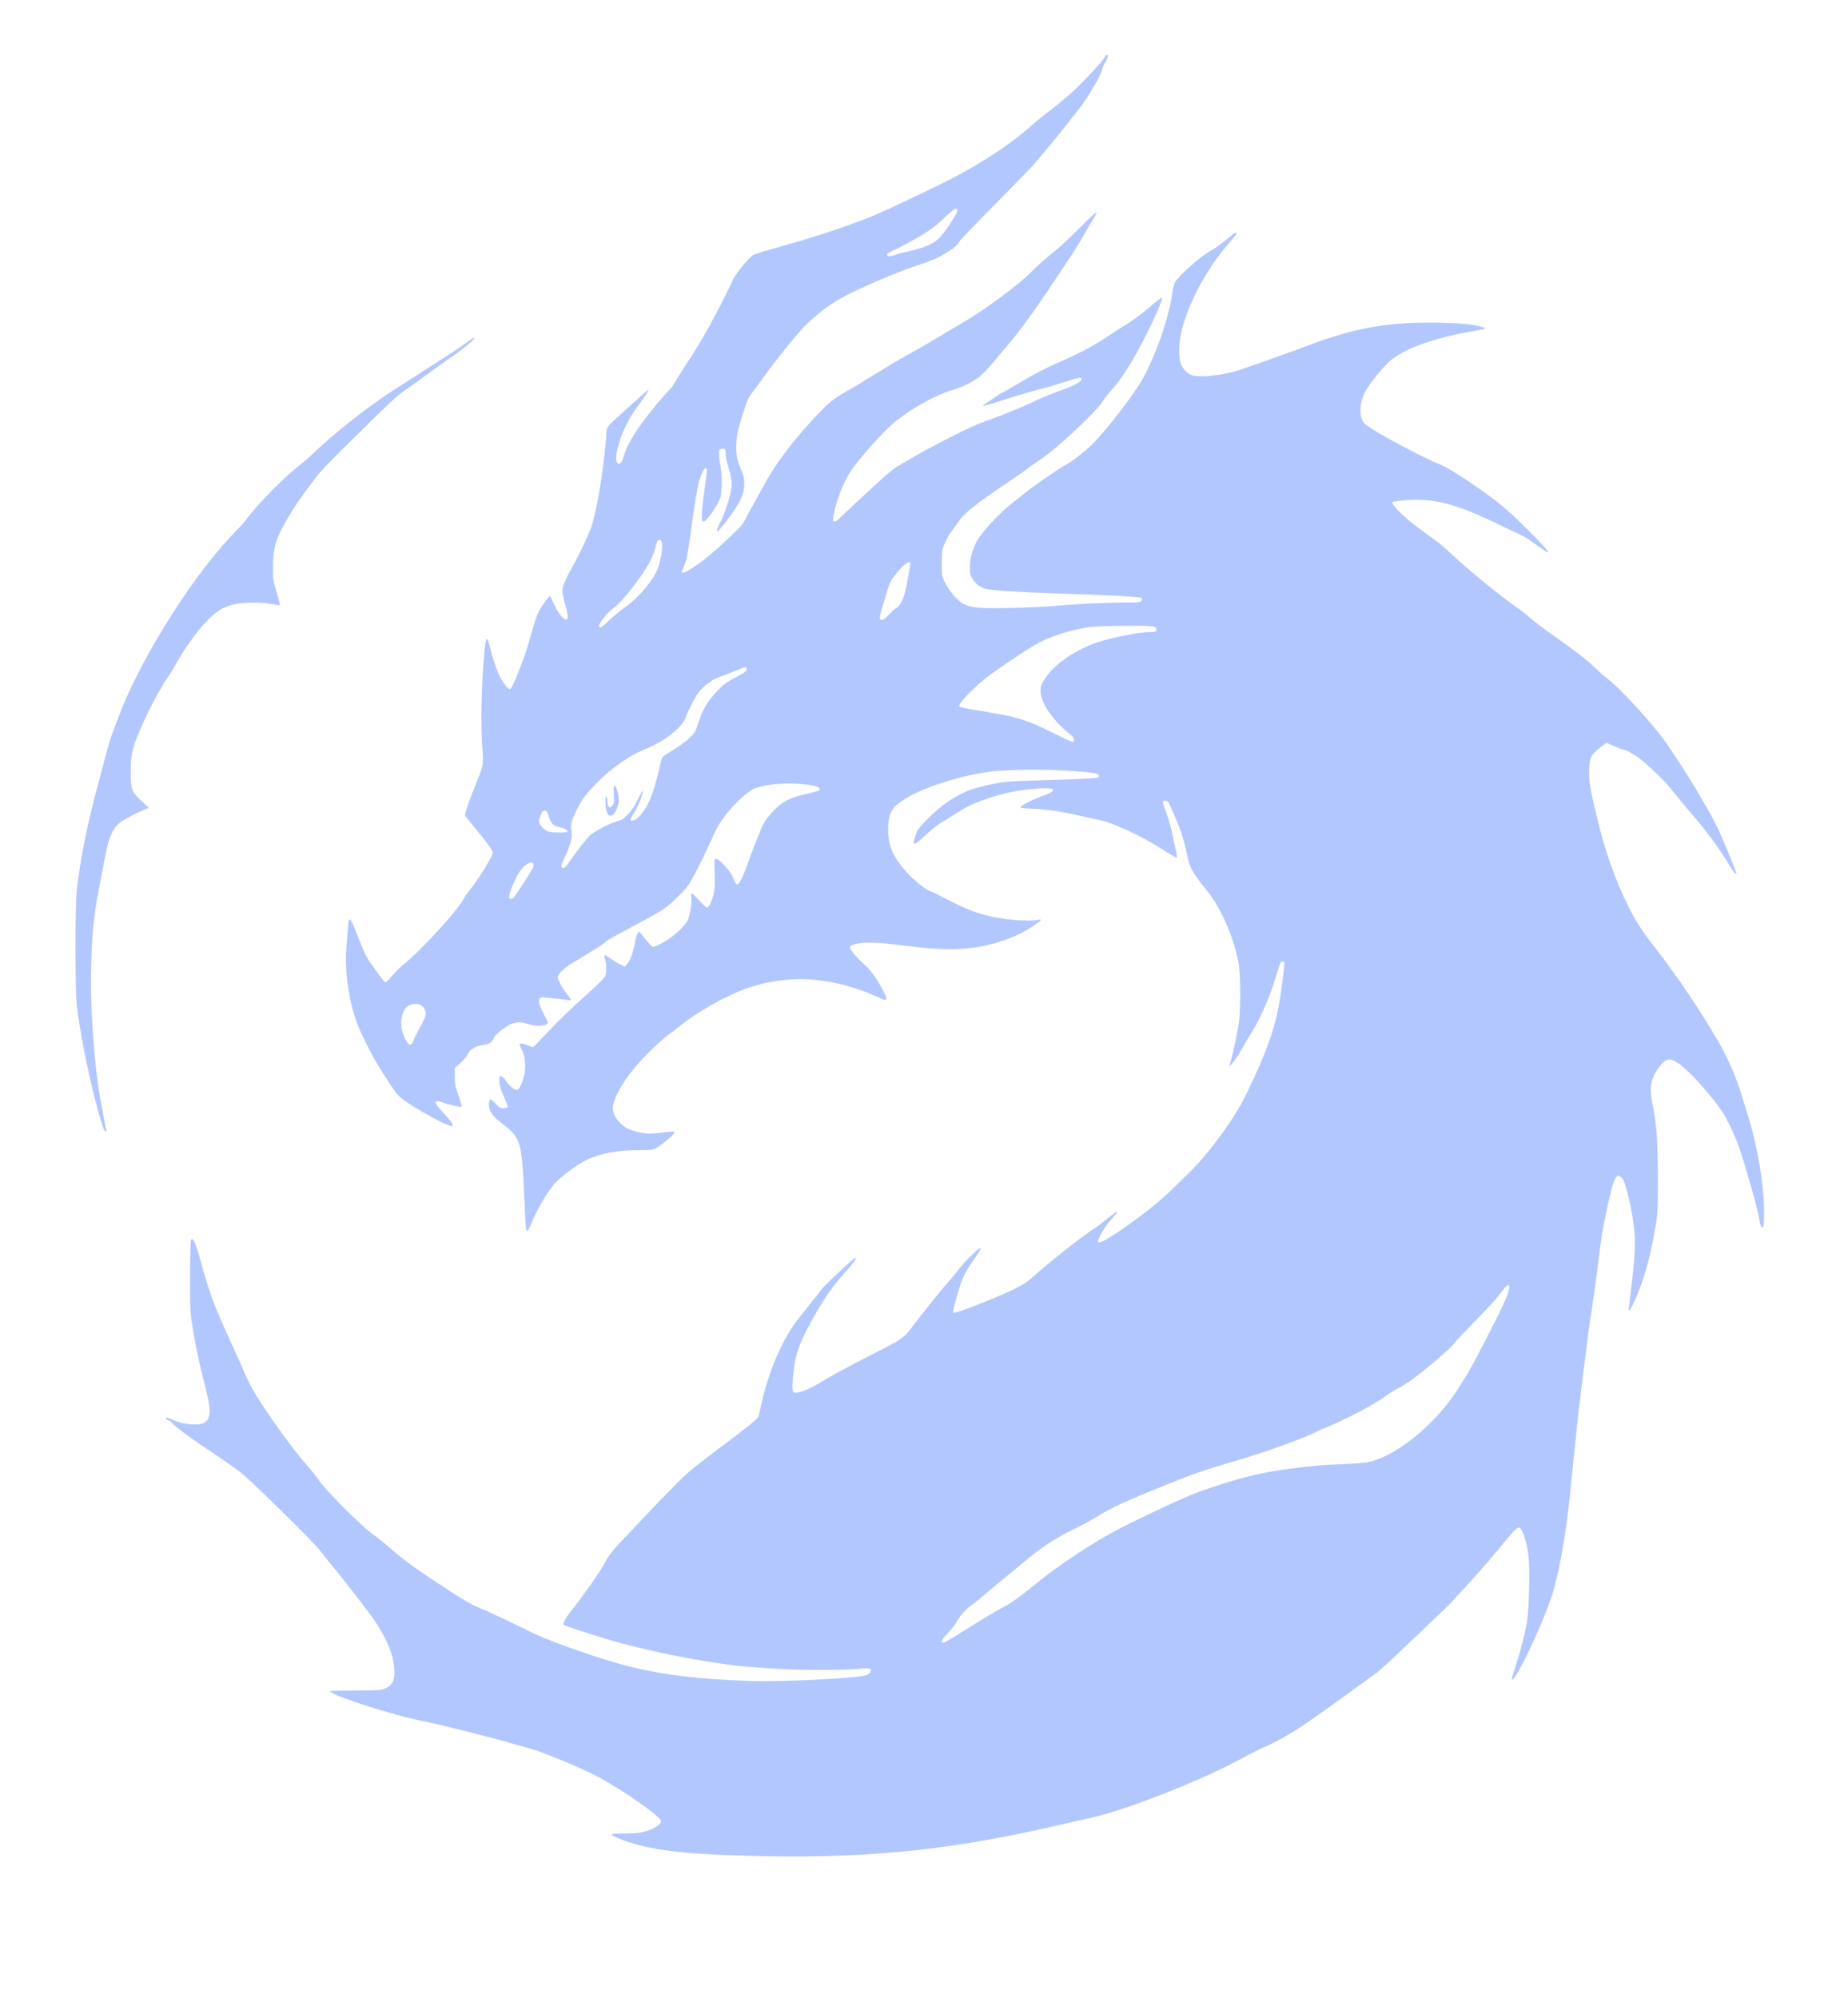 <?xml version="1.0" encoding="UTF-8" standalone="no"?>
<svg
   version="1.0"
   width="1920pt"
   height="2076pt"
   viewBox="0 0 1920 2076"
   preserveAspectRatio="xMidYMid meet"
   id="svg3"
   sodipodi:docname="logo-banner.svg"
   inkscape:version="1.4.2 (ebf0e940d0, 2025-05-08)"
   xmlns:inkscape="http://www.inkscape.org/namespaces/inkscape"
   xmlns:sodipodi="http://sodipodi.sourceforge.net/DTD/sodipodi-0.dtd"
   xmlns="http://www.w3.org/2000/svg"
   xmlns:svg="http://www.w3.org/2000/svg">
  <defs
     id="defs3" />
  <sodipodi:namedview
     id="namedview3"
     pagecolor="#ffffff"
     bordercolor="#000000"
     borderopacity="0.25"
     inkscape:showpageshadow="2"
     inkscape:pageopacity="0.0"
     inkscape:pagecheckerboard="0"
     inkscape:deskcolor="#d1d1d1"
     inkscape:document-units="pt"
     inkscape:zoom="0.31033237"
     inkscape:cx="1279.2736"
     inkscape:cy="1379.1665"
     inkscape:window-width="1920"
     inkscape:window-height="1013"
     inkscape:window-x="0"
     inkscape:window-y="0"
     inkscape:window-maximized="1"
     inkscape:current-layer="svg3" />
  <g
     transform="translate(0,2076) scale(0.1,-0.1)"
     fill="#000000"
     stroke="none"
     id="g3"
     style="fill:#b3c7ff;fill-opacity:1">
    <path
       d="M11472 20158 c-25 -47 -252 -286 -367 -386 -55 -48 -143 -120 -196 -160 -53 -39 -139 -109 -190 -155 -257 -227 -592 -440 -1008 -641 -450 -217 -593 -282 -741 -339 -254 -96 -587 -204 -854 -277 -143 -39 -274 -80 -292 -91 -46 -28 -177 -188 -207 -252 -170 -360 -333 -653 -504 -907 -38 -58 -82 -128 -96 -155 -14 -28 -40 -63 -57 -80 -18 -16 -64 -68 -104 -115 -222 -264 -333 -435 -376 -581 -22 -73 -39 -91 -66 -68 -35 29 11 232 88 384 49 98 79 145 188 293 29 40 50 75 47 78 -3 3 -37 -23 -74 -58 -38 -34 -124 -112 -192 -172 -163 -146 -171 -156 -171 -217 0 -59 -23 -268 -51 -464 -29 -205 -67 -387 -101 -495 -28 -89 -132 -308 -210 -445 -57 -101 -90 -178 -95 -220 -2 -25 6 -74 22 -130 33 -111 41 -163 27 -177 -26 -26 -101 65 -148 180 -13 31 -27 57 -33 57 -5 0 -35 -36 -65 -80 -58 -82 -75 -126 -136 -345 -48 -176 -156 -461 -200 -530 -14 -22 -38 -4 -82 61 -45 66 -88 176 -127 328 -17 62 -33 116 -36 119 -16 16 -25 -32 -40 -218 -24 -304 -30 -675 -15 -892 14 -210 19 -181 -79 -427 -53 -131 -101 -270 -101 -291 0 -4 41 -56 91 -116 135 -162 199 -250 199 -272 0 -37 -147 -275 -248 -401 -24 -30 -52 -72 -63 -93 -56 -109 -435 -522 -609 -663 -37 -29 -90 -81 -120 -116 -66 -77 -71 -81 -88 -67 -18 16 -152 203 -184 258 -14 25 -51 110 -82 190 -31 80 -62 156 -69 169 -23 45 -35 36 -40 -31 -2 -35 -10 -130 -17 -213 -20 -234 12 -505 90 -750 45 -143 183 -416 294 -585 53 -80 106 -160 118 -178 37 -57 118 -117 289 -215 162 -94 273 -147 304 -147 28 0 -10 55 -104 155 -89 93 -85 127 8 90 60 -23 188 -51 197 -43 3 4 -11 56 -32 115 -34 95 -39 119 -39 197 l0 88 57 52 c31 28 66 70 77 92 26 54 74 83 158 96 53 8 73 16 90 37 13 14 23 31 23 37 0 16 67 75 133 119 72 48 136 55 226 26 95 -31 201 -23 201 15 0 7 -20 51 -45 98 -53 101 -59 152 -21 162 21 5 262 -20 294 -31 24 -8 12 21 -29 70 -40 48 -79 117 -93 162 -10 32 59 103 158 162 186 110 302 183 326 205 36 32 62 47 286 166 322 171 356 193 476 312 101 101 113 117 182 247 40 76 99 196 131 267 32 71 71 156 87 188 80 158 294 384 404 426 123 46 332 61 532 39 96 -10 147 -29 139 -52 -4 -13 -6 -14 -162 -51 -152 -36 -224 -74 -310 -161 -38 -40 -85 -96 -102 -126 -32 -53 -117 -266 -189 -472 -35 -98 -76 -177 -93 -177 -13 0 -26 20 -46 74 -23 63 -153 203 -179 193 -15 -6 -16 -22 -11 -150 4 -111 2 -159 -10 -212 -19 -81 -50 -145 -70 -145 -7 0 -44 34 -82 75 -37 41 -72 75 -77 75 -4 0 -6 -26 -4 -57 6 -68 -13 -177 -40 -230 -33 -63 -157 -174 -254 -226 -48 -26 -94 -47 -102 -47 -12 0 -66 59 -128 142 -17 22 -18 22 -32 5 -8 -10 -19 -48 -26 -85 -18 -107 -49 -196 -80 -233 l-28 -34 -57 29 c-31 16 -76 45 -101 63 -25 19 -48 32 -52 29 -3 -4 -1 -27 6 -51 15 -56 15 -122 1 -163 -7 -22 -77 -91 -222 -221 -117 -103 -282 -263 -367 -355 -85 -91 -158 -166 -162 -166 -4 0 -30 9 -58 20 -84 33 -98 23 -61 -42 32 -55 46 -167 32 -245 -15 -80 -47 -160 -70 -173 -28 -14 -73 19 -127 93 -35 48 -63 61 -65 30 -4 -69 7 -112 47 -199 24 -53 42 -99 39 -104 -9 -15 -55 -20 -78 -9 -12 6 -38 30 -58 52 -43 49 -59 43 -59 -21 1 -74 32 -115 164 -217 161 -125 178 -185 201 -697 8 -194 17 -363 20 -375 9 -37 21 -27 46 34 58 148 166 336 248 431 58 69 228 197 323 244 150 74 325 108 553 108 128 0 146 2 184 22 57 31 193 148 188 162 -4 12 -9 12 -164 -5 -100 -11 -120 -11 -194 5 -99 21 -151 45 -202 95 -43 40 -66 79 -78 130 -19 85 78 274 236 461 87 103 279 288 343 332 26 17 70 50 97 73 192 159 500 332 730 412 214 73 457 104 675 84 211 -18 461 -84 639 -167 52 -24 100 -44 107 -44 24 0 15 32 -32 119 -58 109 -132 209 -190 256 -54 45 -144 150 -144 170 0 21 29 33 111 46 85 13 232 3 554 -37 411 -52 697 -27 987 85 103 40 169 74 255 132 89 60 98 73 46 62 -99 -21 -376 3 -538 47 -161 44 -217 68 -520 224 -27 14 -54 26 -59 26 -25 0 -154 101 -228 178 -149 157 -210 287 -211 452 -1 129 21 201 77 256 143 137 547 289 932 349 231 36 669 38 1030 5 127 -12 157 -22 152 -48 -4 -19 -54 -22 -653 -41 -295 -9 -331 -12 -467 -40 -81 -17 -177 -42 -213 -56 -162 -61 -312 -163 -461 -317 -83 -85 -93 -99 -115 -165 -12 -40 -20 -76 -16 -79 10 -10 44 15 144 108 50 46 119 99 153 118 34 19 102 61 152 94 110 71 186 106 342 157 140 46 271 74 415 89 149 15 241 13 241 -4 0 -21 -19 -32 -107 -65 -85 -31 -184 -79 -218 -104 -28 -21 -15 -24 136 -31 138 -6 297 -31 484 -75 66 -16 140 -32 165 -36 143 -23 462 -170 685 -315 77 -50 141 -87 143 -82 1 5 -4 40 -12 78 -8 38 -26 121 -40 185 -13 64 -41 157 -60 208 -20 51 -36 99 -36 107 0 17 44 19 58 2 5 -7 40 -84 77 -171 62 -147 90 -238 130 -429 18 -85 68 -169 176 -298 157 -187 294 -492 347 -774 20 -111 23 -443 5 -612 -10 -90 -70 -365 -98 -449 -16 -47 74 69 125 161 30 55 73 128 96 164 94 147 199 386 259 590 21 69 41 133 46 143 10 18 34 23 43 8 5 -7 -20 -216 -45 -370 -49 -310 -128 -536 -344 -987 -122 -253 -374 -603 -586 -814 -253 -251 -338 -327 -512 -458 -235 -176 -405 -285 -438 -280 -18 3 -17 8 19 83 25 50 64 107 106 153 36 40 66 75 66 77 0 14 -26 -2 -101 -63 -46 -38 -106 -84 -134 -102 -174 -117 -450 -335 -669 -529 -71 -62 -197 -125 -466 -234 -201 -81 -326 -124 -335 -115 -12 12 68 294 105 373 21 44 68 123 105 175 74 103 83 120 66 120 -17 0 -167 -147 -209 -204 -20 -28 -74 -94 -120 -146 -84 -95 -268 -325 -392 -489 -73 -96 -95 -110 -423 -276 -243 -124 -429 -225 -531 -289 -86 -54 -192 -96 -241 -96 -33 0 -37 20 -26 161 14 188 52 318 142 490 118 224 218 382 318 504 41 49 77 92 81 95 3 3 29 32 58 66 48 56 66 91 43 82 -18 -6 -303 -272 -335 -312 -18 -23 -66 -84 -107 -136 -42 -52 -103 -130 -137 -173 -168 -212 -313 -542 -387 -877 -15 -69 -31 -135 -35 -147 -11 -28 -89 -91 -440 -355 -276 -208 -307 -235 -480 -413 -102 -104 -215 -221 -250 -260 -36 -38 -117 -124 -180 -190 -149 -154 -201 -217 -235 -284 -43 -87 -242 -372 -371 -531 -43 -53 -77 -117 -69 -130 6 -9 167 -64 415 -140 477 -146 1192 -282 1610 -306 52 -3 150 -9 218 -14 165 -13 705 -13 832 1 114 11 131 6 113 -34 -8 -17 -25 -28 -56 -35 -123 -32 -877 -68 -1187 -57 -552 18 -927 64 -1300 160 -262 68 -763 243 -945 330 -38 18 -155 75 -260 126 -104 50 -240 113 -302 138 -114 48 -182 89 -496 296 -203 134 -342 238 -462 346 -44 39 -116 96 -160 127 -108 74 -495 461 -562 562 -28 41 -83 111 -123 155 -137 153 -381 490 -536 740 -28 44 -71 127 -96 185 -25 58 -94 211 -153 340 -188 413 -230 525 -329 889 -29 104 -53 172 -65 184 -20 20 -20 20 -28 -9 -4 -16 -8 -189 -8 -384 0 -354 0 -356 32 -545 35 -208 61 -328 129 -597 47 -190 53 -260 28 -314 -22 -47 -60 -64 -138 -64 -80 0 -154 15 -225 46 -64 29 -90 32 -71 9 7 -8 18 -15 25 -15 8 0 15 -3 17 -7 12 -29 183 -158 409 -308 145 -97 296 -203 334 -235 122 -101 752 -722 806 -795 28 -38 93 -119 144 -180 50 -60 136 -168 191 -240 54 -71 124 -162 155 -202 133 -168 243 -374 270 -507 41 -196 12 -283 -104 -318 -30 -9 -118 -13 -299 -13 -145 1 -254 -3 -251 -8 16 -26 250 -113 529 -195 221 -66 292 -84 519 -132 191 -41 705 -172 845 -215 41 -13 105 -31 141 -39 142 -32 591 -218 776 -320 268 -149 584 -370 627 -438 13 -22 -13 -52 -75 -83 -81 -41 -156 -55 -304 -55 -149 0 -158 -6 -72 -44 293 -129 695 -178 1577 -192 1115 -18 1971 76 3085 341 77 18 178 41 225 50 367 74 1187 396 1622 636 69 38 163 85 208 104 89 37 236 117 365 199 86 55 479 334 634 450 52 39 116 85 142 101 26 17 121 100 211 185 428 405 566 538 605 580 193 207 408 451 506 573 112 139 167 197 188 197 32 0 85 -158 100 -300 15 -144 6 -539 -15 -670 -21 -133 -67 -311 -119 -470 -25 -74 -43 -137 -41 -139 37 -41 366 666 443 954 67 251 129 620 166 995 8 85 24 243 35 350 12 107 27 263 36 345 8 83 26 238 40 345 14 107 33 267 44 355 28 225 49 387 54 410 9 36 65 445 91 654 27 219 37 279 91 526 44 198 62 259 87 286 17 18 21 19 40 6 12 -8 27 -25 34 -38 24 -50 65 -209 88 -344 42 -256 42 -349 -5 -760 -11 -99 -23 -198 -26 -220 -5 -36 -4 -38 9 -25 23 23 100 201 140 325 43 132 67 227 101 400 51 264 51 264 51 650 -1 389 -13 552 -56 764 -35 172 -20 265 65 379 70 95 113 105 203 45 104 -69 323 -310 453 -498 56 -82 147 -278 189 -406 94 -292 179 -599 203 -734 9 -50 17 -70 28 -70 12 0 16 21 18 120 7 291 -66 731 -182 1093 -24 75 -56 177 -71 226 -34 112 -121 312 -189 436 -171 308 -457 737 -695 1040 -128 164 -196 268 -265 407 -143 286 -244 570 -331 928 -72 299 -85 371 -85 486 0 142 21 183 133 266 l47 35 84 -36 c46 -20 89 -36 96 -36 23 0 111 -49 173 -97 85 -66 270 -245 314 -306 20 -27 112 -138 205 -246 170 -198 316 -396 405 -550 44 -76 73 -109 73 -82 0 16 -164 410 -205 491 -134 267 -443 762 -598 960 -158 201 -430 489 -537 570 -25 18 -76 63 -115 100 -91 86 -190 166 -345 275 -220 156 -304 219 -355 266 -27 25 -88 72 -135 104 -151 104 -498 387 -648 528 -111 105 -166 150 -277 227 -200 139 -381 308 -356 333 5 5 67 14 138 19 301 24 526 -37 1008 -272 88 -43 176 -85 196 -93 20 -8 70 -39 110 -69 227 -167 220 -143 -27 107 -174 176 -270 261 -434 382 -166 123 -426 290 -485 312 -189 71 -721 358 -797 430 -59 56 -58 202 2 321 54 105 207 291 292 354 157 118 468 224 837 286 62 11 116 21 118 24 11 10 -40 26 -137 42 -68 11 -187 18 -340 21 -528 10 -886 -54 -1385 -247 -106 -41 -547 -197 -690 -245 -158 -52 -394 -80 -482 -56 -48 13 -99 60 -121 111 -26 61 -27 201 -3 318 61 294 268 685 501 947 34 39 66 78 71 87 19 35 -9 25 -66 -24 -80 -68 -152 -121 -195 -143 -95 -48 -338 -263 -373 -330 -8 -17 -18 -53 -22 -80 -39 -284 -169 -664 -323 -939 -86 -153 -390 -544 -519 -667 -91 -87 -208 -177 -272 -209 -51 -26 -359 -238 -412 -284 -20 -17 -78 -63 -130 -103 -140 -107 -334 -316 -386 -416 -40 -78 -65 -173 -67 -255 -1 -67 3 -83 26 -122 30 -52 71 -85 130 -106 51 -18 391 -39 858 -54 439 -13 741 -30 763 -42 14 -7 15 -13 7 -28 -10 -19 -22 -20 -168 -20 -209 -1 -530 -16 -733 -36 -90 -8 -299 -18 -464 -21 -334 -6 -407 0 -489 45 -60 33 -145 132 -189 222 -31 63 -32 68 -32 200 1 130 2 138 33 211 18 42 48 94 66 115 18 22 48 64 68 94 59 93 178 189 513 414 104 71 206 141 225 158 19 16 69 51 110 77 155 98 573 485 645 596 18 29 55 77 82 107 123 136 225 294 374 583 86 167 184 393 174 403 -5 5 -48 -28 -185 -144 -47 -39 -134 -102 -195 -139 -60 -37 -150 -95 -200 -129 -112 -78 -259 -156 -439 -236 -209 -92 -301 -140 -476 -245 -87 -52 -162 -95 -167 -95 -4 0 -37 -21 -73 -46 -36 -25 -80 -54 -98 -66 -18 -11 -31 -23 -28 -25 2 -3 53 11 113 30 212 69 439 136 493 147 30 6 133 36 228 67 127 41 176 53 184 45 27 -27 -58 -75 -247 -142 -66 -23 -178 -70 -250 -105 -71 -35 -220 -98 -330 -139 -110 -41 -243 -92 -295 -115 -120 -50 -508 -251 -626 -324 -49 -30 -113 -66 -141 -81 -29 -14 -99 -68 -155 -119 -168 -152 -410 -376 -456 -423 -45 -45 -69 -54 -78 -30 -3 8 9 70 26 137 32 124 93 271 153 364 86 136 368 448 487 540 177 136 407 262 565 309 125 38 242 96 305 153 46 41 118 121 184 204 11 13 45 53 76 89 138 160 293 372 507 695 80 121 167 252 193 290 26 39 77 122 112 185 36 63 81 141 101 172 20 31 33 59 29 62 -5 3 -80 -67 -168 -155 -87 -89 -193 -188 -234 -222 -133 -108 -233 -198 -300 -266 -103 -105 -476 -381 -648 -480 -37 -21 -141 -83 -232 -138 -91 -55 -248 -147 -350 -203 -102 -57 -203 -115 -225 -130 -22 -15 -85 -53 -139 -85 -54 -32 -125 -75 -157 -97 -32 -21 -99 -60 -149 -87 -126 -69 -195 -127 -352 -297 -216 -236 -378 -452 -485 -647 -36 -67 -92 -167 -123 -222 -31 -55 -69 -126 -84 -157 -27 -58 -48 -80 -241 -260 -162 -152 -363 -298 -409 -298 -20 0 -20 3 4 50 29 58 46 137 80 395 38 282 65 443 86 514 32 110 80 168 78 95 0 -16 -10 -94 -22 -174 -12 -80 -24 -188 -28 -241 -7 -99 -1 -119 31 -101 25 13 103 122 137 191 29 57 32 74 36 175 3 76 -1 138 -12 197 -9 47 -16 106 -16 132 0 41 3 47 24 53 36 9 46 -2 46 -49 0 -23 5 -58 10 -77 49 -163 57 -215 49 -286 -11 -84 -78 -288 -120 -360 -28 -50 -37 -85 -21 -83 10 0 118 138 172 218 74 111 103 185 103 271 0 57 -5 87 -22 125 -50 110 -61 155 -61 254 0 116 15 187 76 375 39 121 53 153 93 202 26 33 80 106 121 164 125 175 383 492 444 545 32 28 83 73 114 101 65 59 210 153 327 211 187 94 523 235 685 288 190 63 232 81 342 151 73 47 103 74 116 106 4 10 167 179 362 376 195 198 380 387 410 422 100 116 274 326 355 431 44 57 98 126 120 153 86 108 235 363 235 404 0 9 14 40 30 67 30 51 38 85 20 85 -6 0 -19 -14 -28 -32z m-1522 -1578 c0 -25 -97 -181 -168 -268 -60 -75 -160 -123 -342 -163 -47 -10 -112 -27 -144 -39 -44 -15 -62 -17 -72 -9 -19 16 -9 27 49 53 86 38 295 153 376 208 42 27 117 90 167 139 57 56 99 89 113 89 11 0 21 -5 21 -10z m-3074 -3455 c15 -62 -17 -228 -61 -316 -59 -116 -208 -282 -320 -357 -38 -26 -109 -84 -157 -129 -87 -82 -101 -92 -113 -73 -14 23 79 140 158 199 91 67 302 341 374 486 29 57 54 128 67 188 8 36 43 37 52 2z m2580 -242 c-4 -21 -13 -74 -21 -118 -33 -199 -70 -293 -124 -323 -20 -12 -56 -44 -80 -72 -29 -35 -50 -50 -67 -50 -17 0 -24 5 -24 20 0 29 88 326 110 372 23 47 114 157 155 186 46 33 59 29 51 -15z m2492 -629 c50 -6 61 -10 66 -27 7 -30 -7 -35 -89 -35 -89 -1 -384 -59 -515 -103 -208 -69 -414 -201 -519 -333 -32 -41 -65 -92 -71 -112 -32 -95 24 -232 151 -374 45 -51 107 -110 136 -131 39 -29 53 -46 53 -64 0 -15 -6 -25 -14 -25 -8 0 -82 34 -165 75 -341 170 -392 185 -885 264 -65 11 -123 24 -128 29 -25 25 172 225 342 347 170 123 420 286 495 323 170 84 389 147 563 161 121 10 499 13 580 5z m-4191 -441 c9 -22 -22 -45 -131 -100 -69 -35 -105 -61 -159 -116 -115 -119 -167 -205 -213 -352 -24 -78 -35 -97 -78 -141 -49 -48 -151 -121 -248 -177 -38 -22 -49 -35 -57 -65 -5 -20 -24 -95 -41 -167 -39 -159 -79 -264 -129 -341 -46 -71 -87 -110 -123 -119 -35 -9 -36 6 -6 55 48 79 77 138 92 189 9 30 16 57 16 60 0 15 -25 -25 -60 -98 -25 -52 -60 -104 -95 -141 -47 -49 -65 -60 -118 -75 -70 -19 -212 -92 -271 -139 -34 -27 -147 -171 -238 -306 -29 -41 -54 -51 -64 -25 -4 9 12 54 35 102 58 121 82 217 68 271 -14 54 0 108 55 217 60 120 113 188 244 315 120 117 290 237 410 291 27 12 74 32 104 46 182 82 339 211 374 308 27 77 93 205 131 257 46 62 138 134 199 156 27 9 101 38 165 64 64 25 120 47 124 47 4 1 10 -6 14 -16z m-2053 -1542 c21 -69 50 -95 116 -107 43 -8 83 -31 75 -44 -8 -13 -150 -13 -197 0 -45 13 -98 71 -98 108 0 15 9 46 20 70 16 35 24 43 42 40 17 -2 26 -16 42 -67z m-165 -485 c15 -18 0 -49 -103 -206 -102 -157 -104 -160 -126 -160 -29 0 -26 35 11 127 53 134 103 208 164 241 27 15 40 15 54 -2z m-1161 -1472 c12 -8 29 -29 38 -45 19 -38 9 -72 -56 -189 -26 -47 -54 -102 -61 -123 -28 -80 -60 -66 -105 44 -47 115 -26 259 45 306 40 27 106 31 139 7z m11304 -2935 c-9 -65 -66 -190 -254 -554 -146 -282 -180 -341 -293 -515 -239 -369 -660 -702 -942 -745 -48 -7 -171 -16 -273 -19 -191 -7 -264 -13 -535 -48 -302 -39 -552 -103 -941 -243 -132 -48 -539 -236 -814 -378 -262 -135 -634 -380 -863 -569 -144 -119 -270 -210 -337 -243 -72 -36 -235 -134 -445 -267 -93 -60 -176 -107 -184 -106 -31 6 -20 30 47 101 38 40 77 89 87 108 33 66 98 139 164 186 36 26 100 77 141 113 41 36 125 106 185 155 61 49 151 124 200 165 192 162 319 246 525 348 80 39 186 96 235 127 173 106 274 153 763 351 232 94 394 150 654 225 310 89 727 238 875 312 26 14 87 41 136 61 197 81 486 236 595 319 31 23 86 57 122 75 78 38 202 129 364 266 164 140 178 153 234 221 27 33 123 134 214 225 90 91 192 202 226 246 74 98 91 116 106 111 6 -2 10 -15 8 -28z"
       id="path1"
       style="fill:#b3c7ff;fill-opacity:1" />
    <path
       d="M6377 12588 c-3 -7 -2 -48 1 -90 4 -62 2 -82 -12 -103 -31 -47 -56 -24 -56 52 0 17 -4 35 -10 38 -13 8 -13 -99 0 -146 6 -20 17 -42 25 -49 36 -29 94 52 103 143 7 68 -35 196 -51 155z"
       id="path2"
       style="fill:#b3c7ff;fill-opacity:1" />
    <path
       d="M4846 17200 c-63 -47 -110 -78 -276 -185 -84 -53 -136 -87 -260 -167 -47 -30 -143 -92 -213 -136 -248 -158 -604 -436 -812 -634 -52 -50 -121 -111 -152 -135 -172 -132 -433 -395 -561 -563 -27 -36 -82 -99 -123 -140 -410 -413 -952 -1259 -1186 -1850 -102 -257 -121 -311 -158 -456 -20 -77 -56 -213 -81 -304 -109 -396 -188 -784 -226 -1115 -18 -155 -18 -1037 0 -1200 29 -263 116 -703 207 -1045 50 -190 75 -262 93 -268 6 -2 10 2 8 10 -3 7 -14 65 -26 128 -12 63 -28 147 -35 185 -41 204 -82 630 -95 979 -8 240 -8 314 5 628 7 183 33 386 75 603 21 110 48 252 60 315 41 225 86 318 183 381 56 36 141 80 237 121 l35 16 -72 67 c-106 98 -115 122 -115 302 0 117 5 165 21 229 45 178 236 573 366 759 23 33 68 107 100 165 52 95 87 147 208 308 22 29 75 88 118 132 91 91 163 131 281 155 99 19 278 19 374 -1 42 -8 78 -13 81 -10 3 3 -12 63 -33 133 -37 122 -39 134 -38 263 0 196 27 286 147 495 57 101 135 218 206 310 34 44 79 105 101 136 22 32 169 185 327 341 436 430 512 501 583 548 36 24 130 92 210 150 80 59 198 143 262 188 169 117 281 212 250 212 -5 0 -39 -22 -76 -50z"
       id="path3"
       style="fill:#b3c7ff;fill-opacity:1" />
  </g>
</svg>
